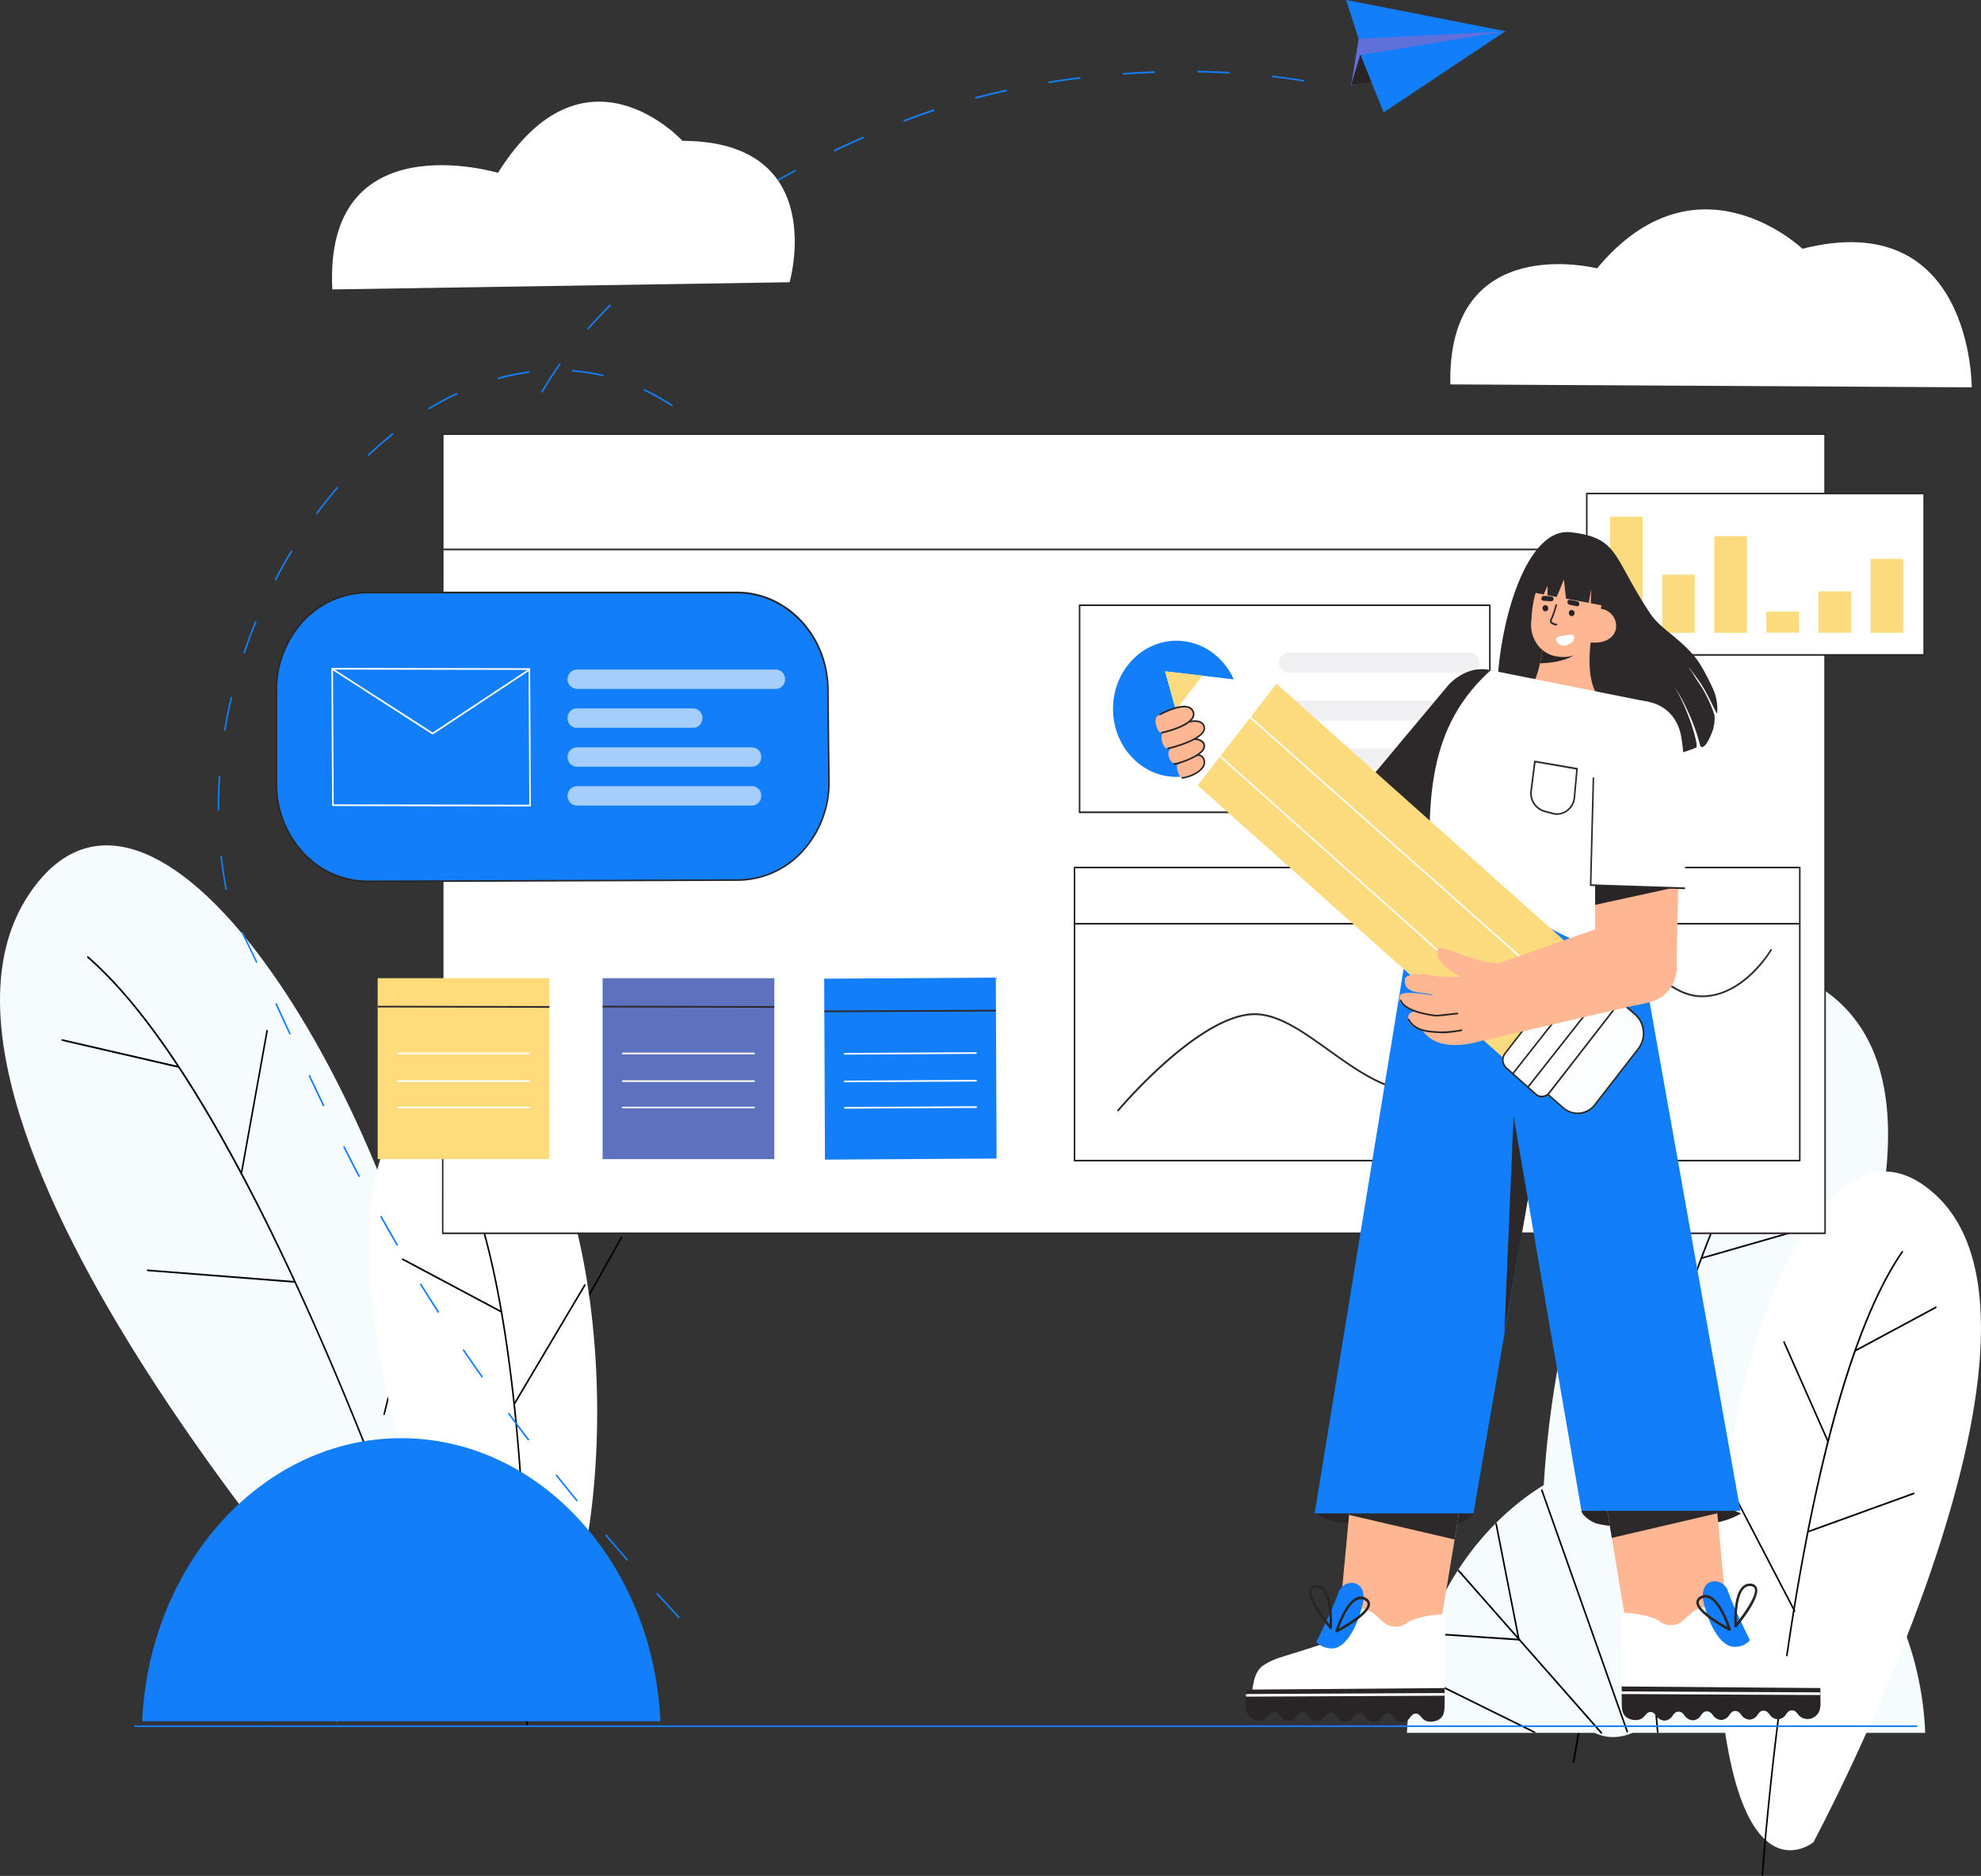 <svg xmlns="http://www.w3.org/2000/svg" xmlns:xlink="http://www.w3.org/1999/xlink" width="645.23" height="611.122" viewBox="0 0 645.23 611.122"><rect x="0" y="0" width="645.23" height="611.122" fill="#333333" stroke="none"/><defs><style>.a{fill:none;}.b{fill:#6070db;}.ad,.ag,.aj,.b,.c,.d,.e,.f,.u,.y{fill-rule:evenodd;}.c,.g{fill:#137ef9;}.d,.j{fill:#292526;}.e{fill:#f6fbfe;}.f,.h{fill:#fff;}.i,.y{fill:#2d292a;}.k{opacity:0.62;}.l{clip-path:url(#a);}.m{clip-path:url(#b);}.n{clip-path:url(#c);}.o{clip-path:url(#d);}.p{clip-path:url(#e);}.q{clip-path:url(#f);}.r{fill:#5d71be;}.s{clip-path:url(#g);}.t{fill:#ffdb7b;}.u{fill:#f0f0f2;}.ag,.v{fill:#fcda7e;}.ad,.w{fill:#ffb693;}.x{clip-path:url(#k);}.z{clip-path:url(#m);}.aa{clip-path:url(#o);}.ab{opacity:0;}.ac{clip-path:url(#q);}.ae{clip-path:url(#r);}.af{clip-path:url(#t);}.ah{clip-path:url(#v);}.ai{clip-path:url(#x);}.aj{fill:#fcfdff;}.ak{clip-path:url(#z);}.al{clip-path:url(#ab);}</style><clipPath id="a"><rect class="a" width="70.825" height="6.321"/></clipPath><clipPath id="b"><rect class="a" width="43.926" height="6.321"/></clipPath><clipPath id="c"><rect class="a" width="63.085" height="6.319"/></clipPath><clipPath id="d"><rect class="a" width="63.085" height="6.321"/></clipPath><clipPath id="e"><path class="a" d="M886.3,1170.754l.254,58.941,55.9-.354L942.2,1170.4Z" transform="translate(-886.3 -1170.4)"/></clipPath><clipPath id="f"><rect class="a" width="601.693" height="611.111"/></clipPath><clipPath id="g"><rect class="a" width="55.929" height="58.941"/></clipPath><clipPath id="k"><path class="a" d="M1554.716,1586.6l-9.516,101.963,31.8,6.123,17.89-108.085Z" transform="translate(-1545.2 -1586.6)"/></clipPath><clipPath id="m"><path class="a" d="M1851.7,1584.7l17.89,108.085,31.771-6.123-9.516-101.962Z" transform="translate(-1851.7 -1584.7)"/></clipPath><clipPath id="o"><path class="a" d="M1553.9,846.473l-30.426,36.056c-3.7,5.878-5.963,5.687-7,5.5s-.837-.3-.152,2.8c.2.925,6.319,10.939,7.714,12.273,3.857,3.674,11.242.435,13.855-2.34l32.278-35.647c4.872-5.333,3.6-14.994-2.588-19.7a10.818,10.818,0,0,0-6.522-2.313,9.262,9.262,0,0,0-7.156,3.374" transform="translate(-1515.749 -843.099)"/></clipPath><clipPath id="q"><rect class="a" width="17.154" height="50.053"/></clipPath><clipPath id="r"><path class="a" d="M1795.657,760.787s-1.4,12.817-4.492,15.647c-4.8,4.408,25.046,5.306,25.046,5.306s-8.2-1.823-5.05-22.64Z" transform="translate(-1790.644 -759.1)"/></clipPath><clipPath id="t"><path class="a" d="M1663.449,867l54.838,27.457,10.861-24.953a52.673,52.673,0,0,0,4.06-15.4l1.827-17.143c.3-16.381-1.015-24.327-1.015-24.327L1683.04,802.4c-16.8,15.293-21.189,34.205-19.616,64.6" transform="translate(-1663.126 -802.4)"/></clipPath><clipPath id="v"><path class="a" d="M1365.3,851.39l101.1,90.18,25.934-32.79L1390.955,818.3Z" transform="translate(-1365.3 -818.3)"/></clipPath><clipPath id="x"><path class="a" d="M1334.28,841.035l25.655-33.09L1323.8,803.7Z" transform="translate(-1323.8 -803.7)"/></clipPath><clipPath id="z"><path class="a" d="M1783.8,1145.027a3.088,3.088,0,0,0-2.132,1.2l-23.524,30.341a3.541,3.541,0,0,0-.719,2.471,3.455,3.455,0,0,0,1.125,2.291l9.541,8.517a3.006,3.006,0,0,0,2.3.771,3.087,3.087,0,0,0,2.136-1.207l23.549-30.341a3.574,3.574,0,0,0-.406-4.762l-9.542-8.517a3.022,3.022,0,0,0-2-.789h-.3" transform="translate(-1757.413 -1145)"/></clipPath><clipPath id="ab"><path class="a" d="M1875.236,904.956l.127,50.369c-.025,3.782-2.335,23.293,8.729,22.477,1.853-.136,15.378.925,17.712-11.238l1.472-66.614c.3-5.279-7.638-5.633-13.12-6.558a12.6,12.6,0,0,0-2.132-.191c-6.674,0-12.662,5.252-12.789,11.755" transform="translate(-1875.146 -893.2)"/></clipPath></defs><g transform="translate(344.384 285.5)"><g transform="translate(-344.384 -285.5)"><g transform="translate(0)"><path class="b" d="M1612.768,37.2,1562.6,54.915l2.538-15.62Z" transform="translate(-1122.536 -27.077)"/><path class="c" d="M1608.245,10.177,1556.3,0l4.06,12.653Z" transform="translate(-1117.835)"/><path class="d" d="M1565.644,65.727l-2.944,9.742,10-1.5-5.2-8.272Z" transform="translate(-1122.611 -47.822)"/><path class="c" d="M1622,37.3l-39.714,26.477L1574.8,45.055Z" transform="translate(-1131.641 -27.15)"/><path class="e" d="M1838.837,1414.816s122.364-179.162,67.577-235.491c-43.469-44.682-95.389,68.655-98.358,163s30.781,72.492,30.781,72.492" transform="translate(-1305.567 -851.097)"/><path d="M1906.567,1493.915a.254.254,0,0,1-.228-.163l-19.286-53.743a.281.281,0,0,1,.152-.354.252.252,0,0,1,.33.163l19.286,53.743a.291.291,0,0,1-.007.211.261.261,0,0,1-.146.142h-.1" transform="translate(-1364.644 -1047.887)"/><path d="M2012.133,1472.336a.26.26,0,0,1-.292-.231.273.273,0,0,1,.216-.313l43.419-12.463a.241.241,0,0,1,.278.042.285.285,0,0,1,.071.291.257.257,0,0,1-.222.183l-43.419,12.463h-.076" transform="translate(-1457.776 -1062.2)"/><path d="M2016.623,1303.993a.258.258,0,0,1-.228-.191l-12.942-38.995a.281.281,0,0,1,.152-.354.252.252,0,0,1,.33.163l12.942,38.995a.29.29,0,0,1-.007.211.261.261,0,0,1-.146.142h-.076" transform="translate(-1451.507 -920.362)"/><path d="M1847.436,1505.993h-.051a.253.253,0,0,1-.166-.117.289.289,0,0,1-.037-.21c.1-.653,10.734-66.124,29.512-128.113,14.185-46.777,29.208-79.567,44.687-97.391a.248.248,0,0,1,.368-.014.294.294,0,0,1,.013.395c-15.429,17.769-30.426,50.478-44.56,97.2-18.753,61.934-29.386,127.378-29.487,128.031a.259.259,0,0,1-.254.218" transform="translate(-1334.899 -931.743)"/><path class="e" d="M1803.1,1827.921a106.126,106.126,0,0,0-18.281-55.485c-15.3-22.266-39.259-36.735-66.12-36.735-45.144,0-82.092,40.872-84.4,92.221Z" transform="translate(-1176.042 -1263.386)"/><path d="M1746.286,1932.7a.245.245,0,0,1-.178-.082l-46.515-52.873a.294.294,0,0,1,.013-.395.248.248,0,0,1,.368.014l46.515,52.872a.287.287,0,0,1,.053.294.254.254,0,0,1-.231.168" transform="translate(-1224.715 -1367.891)"/><path d="M1690.082,1957.157h-.025l-29.766-2.014a.266.266,0,0,1-.241-.286.261.261,0,0,1,.266-.258l29.766,2.014a.266.266,0,0,1,.241.286.262.262,0,0,1-.266.259" transform="translate(-1195.256 -1422.718)"/><path d="M1755.449,1861.618a.258.258,0,0,1-.254-.218l-7.41-37.688a.277.277,0,0,1,.2-.327.26.26,0,0,1,.3.218l7.41,37.688a.289.289,0,0,1-.037.21.253.253,0,0,1-.166.117h-.051" transform="translate(-1260.725 -1327.206)"/><path d="M1932.142,1829.909a.261.261,0,0,1-.254-.245L1924,1738.7a.269.269,0,0,1,.228-.3.26.26,0,0,1,.279.245l7.892,90.942a.286.286,0,0,1-.056.2.248.248,0,0,1-.172.1h-.025" transform="translate(-1392.223 -1265.347)"/><path d="M1886.51,1771.2a.249.249,0,0,1-.2-.109l-15.479-20.518a.3.3,0,0,1,.038-.395.25.25,0,0,1,.368.041l15.479,20.49a.286.286,0,0,1-.025.381l-.152.054" transform="translate(-1352.505 -1273.881)"/><path d="M1933.329,1760.9h-.1a.282.282,0,0,1-.1-.354l11.343-24.354a.248.248,0,0,1,.343-.123.283.283,0,0,1,.114.367l-11.343,24.354a.254.254,0,0,1-.228.163" transform="translate(-1399.018 -1263.636)"/><path d="M1834.494,1862.286a.254.254,0,0,1-.228-.163l-27.812-78.615a.282.282,0,0,1,.152-.354.252.252,0,0,1,.33.163l27.812,78.615a.29.29,0,0,1-.006.211.262.262,0,0,1-.146.143h-.1" transform="translate(-1304.498 -1297.914)"/><path d="M1683.372,2022.225h-.1l-38.8-19.157a.284.284,0,0,1-.09-.336.249.249,0,0,1,.293-.153l38.8,19.157a.278.278,0,0,1,.138.3.259.259,0,0,1-.24.216" transform="translate(-1183.547 -1457.636)"/><path class="f" d="M2063.234,1621.019s89.451-166.59,39.333-211.326c-39.764-35.484-74.961,67.812-70.495,150.508s31.162,60.818,31.162,60.818" transform="translate(-1472.588 -1020.864)"/><path d="M2089.75,1701.271h-.025a.25.25,0,0,1-.172-.1.284.284,0,0,1-.056-.2c.025-.381,2.715-38.614,9.643-82.533,4.086-25.8,8.805-48.491,14.033-67.458,6.547-23.7,13.932-41.607,21.95-53.172a.243.243,0,0,1,.355-.055.286.286,0,0,1,.051.381c-18.068,26.123-29.487,79.894-35.882,120.385-6.928,43.892-9.618,82.1-9.643,82.479a.261.261,0,0,1-.254.245" transform="translate(-1515.726 -1090.149)"/><path d="M2073.742,1827.911a.251.251,0,0,1-.229-.136l-19.489-37.471a.288.288,0,0,1-.033-.3.252.252,0,0,1,.24-.151.257.257,0,0,1,.225.175l19.489,37.471a.287.287,0,0,1,.026.214.267.267,0,0,1-.127.167h-.127" transform="translate(-1489.213 -1302.805)"/><path d="M2148.744,1799.935a.263.263,0,0,1-.22-.228.277.277,0,0,1,.144-.289l34.359-12.436a.252.252,0,0,1,.3.184.279.279,0,0,1-.145.333l-34.359,12.436h-.076" transform="translate(-1559.773 -1300.708)"/><path d="M2131.709,1638.3a.254.254,0,0,1-.229-.163l-14.16-32a.283.283,0,0,1,.114-.367.247.247,0,0,1,.343.123l14.16,32.028a.28.28,0,0,1-.127.354h-.1" transform="translate(-1536.47 -1168.793)"/><path d="M2209.68,1578.753a.26.26,0,0,1-.24-.216.279.279,0,0,1,.138-.3l26.036-14.014a.247.247,0,0,1,.343.123.284.284,0,0,1-.114.367l-26.036,14.014h-.1" transform="translate(-1605.23 -1138.549)"/><g transform="translate(0 275.405)"><path class="e" d="M124.917,1424.4S-40.84,1242.949,9.507,1167.954c39.942-59.485,116.806,60.192,136.549,167.6s-21.138,88.874-21.138,88.874" transform="translate(0.013 -1152.123)"/><path d="M232.934,1529.121a.257.257,0,0,1-.228-.19c-.152-.49-15.353-48.41-37.76-102.126-20.656-49.553-51.843-114.317-83.031-141.338a.294.294,0,0,1-.038-.395.25.25,0,0,1,.368-.041c13.8,11.973,28.751,32.246,44.434,60.247,12.536,22.4,25.554,49.743,38.724,81.309,22.407,53.743,37.633,101.69,37.785,102.18a.291.291,0,0,1-.007.211.261.261,0,0,1-.146.142h-.076" transform="translate(-83.44 -1248.819)"/><path d="M236.6,1664.2h-.025l-47.783-3.755a.266.266,0,0,1-.241-.286.262.262,0,0,1,.266-.259l47.809,3.755a.266.266,0,0,1,.241.286.261.261,0,0,1-.266.258" transform="translate(-140.698 -1521.724)"/><path d="M309.436,1419.69h-.051a.254.254,0,0,1-.166-.117.288.288,0,0,1-.037-.21l8.273-45.961a.26.26,0,0,1,.3-.218.277.277,0,0,1,.2.327l-8.273,45.961a.258.258,0,0,1-.254.218" transform="translate(-230.716 -1313.026)"/><path d="M116.772,1393.438h-.051l-37.633-8.708a.277.277,0,0,1-.2-.327.26.26,0,0,1,.3-.218l37.633,8.681a.269.269,0,0,1,.228.3.26.26,0,0,1-.279.245" transform="translate(-58.859 -1321.033)"/></g><path d="M563.078,1509.213h-.127a.273.273,0,0,1-.113-.173.288.288,0,0,1,.037-.208l15.809-28.192a.242.242,0,0,1,.323-.06.282.282,0,0,1,.108.332L563.306,1509.1a.25.25,0,0,1-.228.136" transform="translate(-376.471 -1077.661)"/><g transform="translate(120.196 351.074)"><path d="M430.932,1643.471h-.076a.275.275,0,0,1-.178-.326l13.4-54.859a.249.249,0,0,1,.294-.146.271.271,0,0,1,.189.282l-13.4,54.859a.255.255,0,0,1-.254.19" transform="translate(-425.993 -1533.536)"/><path class="f" d="M449.048,1587.014s-69-160.141-18.068-194.755c40.4-27.457,64.2,69.553,52.655,143.515s-34.613,51.24-34.613,51.24" transform="translate(-412.237 -1387.497)"/><path d="M598.178,1674.085l-.127-.054a.273.273,0,0,1-.113-.173.288.288,0,0,1,.037-.208l22.889-38.586a.247.247,0,0,1,.355-.082.288.288,0,0,1,.076.381l-22.889,38.586a.252.252,0,0,1-.2.136" transform="translate(-550.81 -1567.605)"/><path d="M486.686,1621.447h-.127l-31.974-17.035a.283.283,0,0,1-.114-.367.248.248,0,0,1,.343-.122l31.974,17.034a.278.278,0,0,1,.138.3.259.259,0,0,1-.24.216" transform="translate(-443.734 -1545.009)"/><path d="M541.819,1659.727a.263.263,0,0,1-.254-.272c.025-.517,1.345-53.281-4.187-104.656-4.162-38.75-11.039-66.75-20.428-83.186a.282.282,0,0,1,.108-.332.242.242,0,0,1,.323.06c9.44,16.518,16.342,44.573,20.5,83.4,5.532,51.43,4.187,104.221,4.187,104.738a.263.263,0,0,1-.254.272" transform="translate(-490.365 -1448.454)"/></g><g transform="translate(43.714 23.075)"><path class="g" d="M258.027,588.925a.246.246,0,0,1-.178-.082c-2.411-2.612-4.771-5.2-7.055-7.728a.286.286,0,0,1,0-.381.242.242,0,0,1,.355,0l7.055,7.728a.282.282,0,0,1,.076.19.263.263,0,0,1-.254.272m-16.875-18.831a.246.246,0,0,1-.178-.082c-2.335-2.667-4.644-5.333-6.852-7.946a.286.286,0,0,1,.025-.381.242.242,0,0,1,.355.027c2.233,2.612,4.542,5.279,6.852,7.946a.276.276,0,0,1,0,.381l-.178.082M224.809,550.8a.245.245,0,0,1-.2-.082c-2.233-2.721-4.466-5.47-6.623-8.164a.286.286,0,0,1,.025-.381.242.242,0,0,1,.355.027c2.182,2.721,4.39,5.47,6.6,8.164a.31.31,0,0,1,.076.19.283.283,0,0,1-.076.218l-.178.082M209,530.991a.248.248,0,0,1-.2-.109h0c-2.132-2.776-4.263-5.606-6.344-8.408a.285.285,0,0,1,.051-.381.243.243,0,0,1,.355.054c2.081,2.8,4.212,5.606,6.344,8.409a.285.285,0,0,1,.051.163.279.279,0,0,1-.1.218l-.152.054M193.9,510.5a.248.248,0,0,1-.2-.109c-2.03-2.857-4.06-5.8-6.014-8.681a.286.286,0,0,1-.051-.19.274.274,0,0,1,.1-.163.243.243,0,0,1,.355.054c1.954,2.857,3.984,5.8,6.014,8.653a.257.257,0,0,1,.051.163.279.279,0,0,1-.1.218l-.152.054m-14.287-21.116a.248.248,0,0,1-.2-.109c-1.9-2.966-3.806-5.987-5.659-8.953a.288.288,0,0,1,.076-.381.247.247,0,0,1,.355.082c1.852,2.966,3.756,5.987,5.659,8.925a.285.285,0,0,1,.051.163.279.279,0,0,1-.1.218l-.152.054m-13.373-21.8a.253.253,0,0,1-.2-.136c-1.776-3.048-3.553-6.15-5.253-9.225a.289.289,0,0,1-.025-.19.274.274,0,0,1,.1-.163.24.24,0,0,1,.194-.039.255.255,0,0,1,.162.121c1.726,3.075,3.5,6.177,5.253,9.225a.284.284,0,0,1,.051.136.275.275,0,0,1-.127.218l-.127.054m-12.434-22.422a.251.251,0,0,1-.228-.136c-1.624-3.075-3.248-6.259-4.872-9.47a.289.289,0,0,1-.026-.214.269.269,0,0,1,.127-.167.245.245,0,0,1,.33.109c1.624,3.211,3.274,6.395,4.872,9.442a.289.289,0,0,1,.025.136.277.277,0,0,1-.127.245h-.127m-11.546-22.967a.25.25,0,0,1-.228-.136c-1.472-3.048-2.969-6.2-4.568-9.633a.283.283,0,0,1,.114-.367.248.248,0,0,1,.343.122c1.6,3.429,3.1,6.585,4.568,9.633a.289.289,0,0,1,.026.214.269.269,0,0,1-.127.167h-.127m-10.937-23.32a.254.254,0,0,1-.228-.163l-1.472-3.184-3.02-6.531a.32.32,0,0,1,0-.218.255.255,0,0,1,.22-.168.251.251,0,0,1,.236.14l3.045,6.612,1.4,3.075a.26.26,0,0,1,.025.136.277.277,0,0,1-.127.245h-.1m-10.861-23.348a.254.254,0,0,1-.228-.163c-1.624-3.429-3.147-6.585-4.644-9.579a.289.289,0,0,1-.025-.218.258.258,0,0,1,.212-.183.249.249,0,0,1,.245.129c1.472,2.993,2.994,6.15,4.644,9.606a.289.289,0,0,1,.025.136.273.273,0,0,1-.152.245h-.1m-9.871-23.674a.258.258,0,0,1-.254-.218c-.66-3.51-1.218-7.129-1.624-10.694a.286.286,0,0,1,.051-.19.251.251,0,0,1,.178-.109.242.242,0,0,1,.187.06.278.278,0,0,1,.092.185c.406,3.565.939,7.157,1.6,10.667v.054a.269.269,0,0,1-.2.272h-.051m-2.487-25.933a.263.263,0,0,1-.254-.272v-.789c0-3.32.127-6.694.33-10.041a.262.262,0,0,1,.266-.259.266.266,0,0,1,.241.286c-.228,3.32-.33,6.694-.33,9.987v.789a.263.263,0,0,1-.254.272M110.16,299.8h-.051a.269.269,0,0,1-.2-.272v-.054c.584-3.538,1.294-7.1,2.132-10.585a.253.253,0,0,1,.3-.19.275.275,0,0,1,.178.327c-.837,3.51-1.548,7.048-2.132,10.558a.258.258,0,0,1-.254.218m6.319-25.2h-.076a.27.27,0,0,1-.178-.245.317.317,0,0,1,.025-.109c1.142-3.374,2.411-6.776,3.756-10.068a.247.247,0,0,1,.33-.136.28.28,0,0,1,.127.354c-1.345,3.293-2.614,6.667-3.73,10.041a.258.258,0,0,1-.228.19M244.2,254.356a.26.26,0,0,1-.279-.245.269.269,0,0,1,.228-.3,27.47,27.47,0,0,0,9.288-3.837.24.24,0,0,1,.194-.039.255.255,0,0,1,.162.121.283.283,0,0,1,.051.136.275.275,0,0,1-.127.218,28.038,28.038,0,0,1-9.44,3.918h-.051m-14.058-.9h-.1a35.192,35.192,0,0,1-9.135-4.653.273.273,0,0,1-.113-.173.288.288,0,0,1,.037-.208.255.255,0,0,1,.162-.121.24.24,0,0,1,.194.039,34.753,34.753,0,0,0,9.008,4.6.272.272,0,0,1,.178.272v.082a.255.255,0,0,1-.254.19m-103.484-2.612h-.127a.277.277,0,0,1-.127-.245.289.289,0,0,1,.025-.136c1.624-3.157,3.4-6.259,5.2-9.279a.255.255,0,0,1,.162-.121.24.24,0,0,1,.194.039.273.273,0,0,1,.113.173.289.289,0,0,1-.037.208c-1.827,2.993-3.578,6.1-5.2,9.252a.251.251,0,0,1-.228.136m137.158-10.939-.127-.054a.247.247,0,0,1-.1-.163.29.29,0,0,1,.025-.19,36.235,36.235,0,0,0,4.162-9.715.26.26,0,0,1,.292-.231.273.273,0,0,1,.216.313.232.232,0,0,1,0,.082,36.738,36.738,0,0,1-4.238,9.878.248.248,0,0,1-.2.109m-53.163-1.442a.248.248,0,0,1-.2-.109,34.027,34.027,0,0,1-4.669-9.633.29.29,0,0,1,.016-.219.257.257,0,0,1,.162-.135.238.238,0,0,1,.2.007.266.266,0,0,1,.133.156,33.394,33.394,0,0,0,4.568,9.47.285.285,0,0,1,.051.163.279.279,0,0,1-.1.218l-.152.054m-70.469-9.334-.152-.054a.279.279,0,0,1-.1-.218.285.285,0,0,1,.051-.163c2.106-2.83,4.314-5.606,6.572-8.245a.242.242,0,0,1,.355-.027.282.282,0,0,1,.076.191.254.254,0,0,1-.076.19c-2.233,2.612-4.441,5.388-6.547,8.191a.248.248,0,0,1-.2.109m128.581-14.2a.258.258,0,0,1-.254-.218,36.977,36.977,0,0,0-3.2-10.123.289.289,0,0,1-.025-.136.277.277,0,0,1,.127-.245.245.245,0,0,1,.33.109,37.45,37.45,0,0,1,3.3,10.34.257.257,0,0,1-.051.19.254.254,0,0,1-.152.109h-.051m-63.9-1.143h-.025a.266.266,0,0,1-.228-.272h0a53.164,53.164,0,0,1,2.411-10.531.266.266,0,0,1,.133-.156.238.238,0,0,1,.2-.007.259.259,0,0,1,.152.136.29.29,0,0,1,0,.218,52.442,52.442,0,0,0-2.385,10.422.261.261,0,0,1-.254.245m-47.935-3.619a.263.263,0,0,1-.254-.272.283.283,0,0,1,.076-.218c2.538-2.395,5.2-4.708,7.841-6.83a.243.243,0,0,1,.355.054.285.285,0,0,1-.051.381c-2.639,2.122-5.278,4.408-7.816,6.8l-.178.082M176.7,195.089a.251.251,0,0,1-.228-.136.289.289,0,0,1-.025-.136.277.277,0,0,1,.127-.245,97.415,97.415,0,0,1,9.034-4.844.247.247,0,0,1,.33.136.28.28,0,0,1-.127.354,96.333,96.333,0,0,0-8.983,4.816H176.7m79.021-1.007h-.127a74.136,74.136,0,0,0-8.882-5.007.273.273,0,0,1-.152-.245.288.288,0,0,1,.025-.109.247.247,0,0,1,.33-.136,74.741,74.741,0,0,1,8.958,5.034.283.283,0,0,1,.094.292.259.259,0,0,1-.221.2m-42.251-4.436h-.127a.277.277,0,0,1-.127-.245.318.318,0,0,1,.025-.136q2.655-4.642,5.735-8.98a.243.243,0,0,1,.355-.054.285.285,0,0,1,.051.381q-3.05,4.292-5.684,8.9a.251.251,0,0,1-.228.136M199.2,185.266a.255.255,0,0,1-.254-.19v-.082a.269.269,0,0,1,.2-.272,75.344,75.344,0,0,1,9.922-2.041.26.26,0,0,1,.292.231.273.273,0,0,1-.216.313,74.3,74.3,0,0,0-9.871,2.041H199.2m34.105-.952h-.051a65,65,0,0,0-9.947-1.524.266.266,0,0,1-.228-.272h0a.278.278,0,0,1,.092-.185.242.242,0,0,1,.187-.06h0a65.366,65.366,0,0,1,10,1.551.269.269,0,0,1,.228.3.26.26,0,0,1-.279.245m-4.847-15.239a.246.246,0,0,1-.178-.082.276.276,0,0,1,0-.381c2.233-2.531,4.644-5.116,7.156-7.646a.242.242,0,0,1,.355,0,.286.286,0,0,1,0,.381c-2.512,2.531-4.923,5.089-7.156,7.619a.246.246,0,0,1-.178.082m17.916-17.66a.248.248,0,0,1-.2-.109.285.285,0,0,1-.051-.163.279.279,0,0,1,.1-.218c2.563-2.231,5.253-4.463,7.993-6.64a.243.243,0,0,1,.355.054.285.285,0,0,1-.051.381c-2.715,2.177-5.405,4.408-7.968,6.612l-.152.054m19.666-15.4a.248.248,0,0,1-.2-.109.312.312,0,0,1-.051-.136.279.279,0,0,1,.1-.218c2.766-1.959,5.659-3.891,8.552-5.8a.24.24,0,0,1,.276-.035.276.276,0,0,1,.141.257.271.271,0,0,1-.163.241c-2.893,1.878-5.735,3.81-8.526,5.769l-.152.054m20.91-13.388a.263.263,0,0,1-.254-.272.277.277,0,0,1,.127-.245c2.944-1.714,5.963-3.4,8.958-5.007a.245.245,0,0,1,.33.109.28.28,0,0,1-.127.354c-2.994,1.605-6.014,3.293-8.932,5.007h-.127m21.849-11.565a.254.254,0,0,1-.228-.163.288.288,0,0,1-.025-.109.273.273,0,0,1,.152-.245c3.07-1.469,6.192-2.912,9.288-4.245a.238.238,0,0,1,.2.007.266.266,0,0,1,.133.156.29.29,0,0,1-.007.211.261.261,0,0,1-.146.142c-3.1,1.361-6.217,2.776-9.262,4.245h-.1m22.635-9.715a.258.258,0,0,1-.228-.19.315.315,0,0,1-.025-.082.27.27,0,0,1,.178-.245l.964-.354c2.791-1.061,5.684-2.1,8.628-3.048a.239.239,0,0,1,.2.017.27.27,0,0,1,.126.173.29.29,0,0,1-.016.219.257.257,0,0,1-.162.135c-2.918.98-5.811,1.986-8.6,3.048l-.939.354h-.127m23.321-7.483a.258.258,0,0,1-.254-.218v-.054a.269.269,0,0,1,.2-.272c3.223-.844,6.547-1.633,9.846-2.367a.24.24,0,0,1,.2.039.274.274,0,0,1,.109.178.26.26,0,0,1-.025.218.254.254,0,0,1-.152.109c-3.324.735-6.623,1.524-9.821,2.367h-.051m23.828-5.034a.258.258,0,0,1-.254-.218.234.234,0,0,1,0-.054.266.266,0,0,1,.228-.272c3.3-.544,6.674-1.007,10-1.442a.26.26,0,0,1,.279.245.269.269,0,0,1-.228.3c-3.35.408-6.7.9-10,1.415h-.051m82.878-.517h-.051c-3.248-.544-6.623-1.007-10-1.388a.266.266,0,0,1-.228-.272h0a.279.279,0,0,1,.092-.185.242.242,0,0,1,.187-.06h.025c3.375.381,6.75.871,10,1.415a.266.266,0,0,1,.241.286.262.262,0,0,1-.266.259M402.8,86.025a.261.261,0,0,1-.254-.245h0a.266.266,0,0,1,.228-.272c3.35-.245,6.75-.435,10.1-.544a.273.273,0,0,1,0,.544c-3.35.109-6.725.3-10.074.544Zm34.435-.327h-.025c-3.324-.19-6.7-.3-10.074-.354a.273.273,0,0,1,0-.544c3.375.054,6.775.19,10.1.354a.273.273,0,0,1,0,.544" transform="translate(-80.622 -84.8)"/><path class="c" d="M179.7,1814.021c-2.309-51.349-39.257-92.221-84.4-92.221s-82.117,40.872-84.4,92.221Z" transform="translate(-8.311 -1276.343)"/><path class="g" d="M122.886,1918.8a.246.246,0,0,1-.178-.082l-46.514-52.873a.294.294,0,0,1,.013-.395.248.248,0,0,1,.368.014l46.514,52.872a.287.287,0,0,1,.053.294.254.254,0,0,1-.231.169" transform="translate(-56.984 -1380.848)"/><path class="g" d="M66.682,1943.257h-.025l-29.766-2.013a.266.266,0,0,1-.241-.286.261.261,0,0,1,.266-.259l29.766,2.014a.266.266,0,0,1,.241.286.261.261,0,0,1-.266.259" transform="translate(-27.526 -1435.676)"/><path class="g" d="M132.049,1847.818a.258.258,0,0,1-.254-.218l-7.41-37.688a.277.277,0,0,1,.2-.326.26.26,0,0,1,.3.218l7.41,37.688a.289.289,0,0,1-.037.21.253.253,0,0,1-.166.117h-.051" transform="translate(-92.995 -1340.236)"/><path class="g" d="M308.742,1816.083a.261.261,0,0,1-.254-.245L300.6,1724.9a.269.269,0,0,1,.228-.3.26.26,0,0,1,.279.245L309,1815.783a.286.286,0,0,1-.056.2.249.249,0,0,1-.172.1h-.025" transform="translate(-224.493 -1278.378)"/><path class="g" d="M263.11,1757.3a.249.249,0,0,1-.2-.109l-15.479-20.518a.294.294,0,0,1,.038-.395.25.25,0,0,1,.368.041l15.479,20.491a.286.286,0,0,1-.025.381l-.152.054" transform="translate(-184.774 -1286.839)"/><path class="g" d="M309.929,1747.1h-.1a.282.282,0,0,1-.1-.354l11.343-24.354a.248.248,0,0,1,.343-.123.283.283,0,0,1,.114.367l-11.368,24.3a.254.254,0,0,1-.228.163" transform="translate(-231.288 -1276.667)"/><path class="g" d="M211.094,1848.386a.254.254,0,0,1-.228-.163l-27.812-78.615a.282.282,0,0,1,.152-.354.253.253,0,0,1,.33.163l27.812,78.615a.291.291,0,0,1-.007.211.261.261,0,0,1-.146.142h-.1" transform="translate(-136.767 -1310.872)"/><path class="g" d="M59.736,2008.15h-.1l-38.8-19.184a.266.266,0,0,1-.189-.22.281.281,0,0,1,.113-.273.24.24,0,0,1,.279,0l38.825,19.157a.278.278,0,0,1,.138.3.26.26,0,0,1-.239.216" transform="translate(-15.582 -1470.418)"/><path class="g" d="M581.254,2066.144H.954a.273.273,0,0,1,0-.544h580.3a.273.273,0,0,1,0,.544" transform="translate(-0.7 -1526.589)"/></g><rect class="h" width="450.273" height="260.365" transform="translate(144.204 141.42)"/><path class="i" d="M846.2,779.606H395.954a.263.263,0,0,1-.254-.272V518.972a.263.263,0,0,1,.254-.272H846.2a.263.263,0,0,1,.254.272V779.334a.263.263,0,0,1-.254.272m-450.02-.544H845.948V519.244H396.208Z" transform="translate(-251.75 -377.553)"/><path class="i" d="M846.727,657.344H396.454a.273.273,0,0,1,0-.544H846.727a.273.273,0,0,1,0,.544" transform="translate(-252.123 -478.073)"/><path class="c" d="M362.837,740.73c-.208-17.424-13.44-31.431-29.69-31.43H212.89a28.685,28.685,0,0,0-21,9.317,33.017,33.017,0,0,0-8.689,22.521v30.45a33.013,33.013,0,0,0,8.724,22.559,28.675,28.675,0,0,0,21.067,9.279l120.562-.408a28.733,28.733,0,0,0,21.071-9.488,33.085,33.085,0,0,0,8.543-22.73c-.1-9.715-.228-20.354-.33-30.042" transform="translate(-93.174 -516.287)"/><path class="j" d="M212.244,802.942a28.93,28.93,0,0,1-21.181-9.4,33.3,33.3,0,0,1-8.763-22.713V740.41a33.3,33.3,0,0,1,8.763-22.713,28.931,28.931,0,0,1,21.181-9.4H332.476c16.392,0,29.737,14.13,29.944,31.7.051,4.787.1,9.794.152,14.8s.127,10.313.178,15.239a33.368,33.368,0,0,1-8.608,22.913,28.981,28.981,0,0,1-21.234,9.578l-61.258.218-59.329.218h-.076m-.025-94.1a28.439,28.439,0,0,0-20.822,9.237,32.735,32.735,0,0,0-8.614,22.328V770.86a32.735,32.735,0,0,0,8.614,22.328,28.44,28.44,0,0,0,20.822,9.237h.076l59.329-.19,61.258-.218a28.487,28.487,0,0,0,20.892-9.409,32.8,32.8,0,0,0,8.468-22.538c-.051-4.925-.1-10.1-.178-15.239s-.1-10.041-.152-14.8c-.2-17.2-13.4-31.157-29.436-31.157Z" transform="translate(-92.503 -515.559)"/><path class="h" d="M318.509,844.744l-64.227-.136a.263.263,0,0,1-.254-.272l-.228-44.464a.263.263,0,0,1,.254-.272l64.227.109a.263.263,0,0,1,.254.272l.228,44.464a.263.263,0,0,1-.254.272m-63.973-.653,63.719.109-.228-43.92-63.719-.109Z" transform="translate(-145.859 -582.015)"/><path class="h" d="M287.791,822.013h-.127l-32.431-20.9a.286.286,0,0,1-.056-.346.246.246,0,0,1,.309-.116l32.3,20.763L318.826,800.9a.246.246,0,0,1,.309.116.286.286,0,0,1-.056.346l-31.162,20.626h-.127" transform="translate(-146.861 -582.767)"/><g class="k" transform="translate(184.856 218.129)"><g class="l"><path class="f" d="M627.725,804.757a3.056,3.056,0,0,0-2.944-3.156H559.844a3.164,3.164,0,0,0,0,6.313h64.937a3.056,3.056,0,0,0,2.944-3.157" transform="translate(-556.9 -801.6)"/></g></g><g class="k" transform="translate(184.856 230.783)"><g class="m"><path class="f" d="M600.826,851.257a3.082,3.082,0,0,0-2.944-3.157H559.843a3.056,3.056,0,0,0-2.944,3.157,3.25,3.25,0,0,0,.855,2.24,2.82,2.82,0,0,0,2.089.916h38.039a2.847,2.847,0,0,0,2.081-.925,3.3,3.3,0,0,0,.863-2.231" transform="translate(-556.9 -848.1)"/></g></g><g class="k" transform="translate(184.856 243.464)"><g class="n"><path class="f" d="M619.985,897.857a3.056,3.056,0,0,0-2.944-3.157h-57.2a3.164,3.164,0,0,0,0,6.313h57.2a3.056,3.056,0,0,0,2.944-3.157" transform="translate(-556.9 -894.7)"/></g></g><g class="k" transform="translate(184.856 256.117)"><g class="o"><path class="f" d="M619.985,944.357a3.056,3.056,0,0,0-2.944-3.157h-57.2a3.164,3.164,0,0,0,0,6.313h57.2a3.056,3.056,0,0,0,2.944-3.157" transform="translate(-556.9 -941.2)"/></g></g><path class="c" d="M886.3,1170.754l55.9-.354.254,58.941-55.9.354Z" transform="translate(-617.855 -851.914)"/></g><g class="p" transform="translate(268.445 318.486)"><path class="i" d="M885.654,1209.689a.273.273,0,0,1,0-.544l55.929-.245a.273.273,0,0,1,0,.544Z" transform="translate(-885.628 -1198.424)"/><path class="h" d="M911.754,1260.489a.273.273,0,0,1,0-.544l42.809-.245a.273.273,0,0,1,0,.544l-42.809.245Z" transform="translate(-905.105 -1235.4)"/><path class="h" d="M911.854,1293.589a.273.273,0,0,1,0-.544l42.809-.245a.273.273,0,0,1,0,.544Z" transform="translate(-905.18 -1259.493)"/><path class="h" d="M912.054,1325.189a.273.273,0,0,1,0-.544l42.809-.245a.273.273,0,0,1,0,.544Z" transform="translate(-905.329 -1282.494)"/></g><g class="q" transform="translate(43.537)"><rect class="r" width="55.929" height="58.941" transform="translate(152.739 318.677)"/></g><g class="s" transform="translate(196.275 318.677)"><path class="i" d="M656.983,1204.753l-55.929-.109a.273.273,0,0,1,0-.544l55.929.109a.273.273,0,0,1,0,.544" transform="translate(-601.079 -1195.12)"/><path class="h" d="M669.763,1260.744h-42.81a.273.273,0,0,1,0-.544h42.81a.273.273,0,0,1,0,.544" transform="translate(-620.407 -1235.954)"/><path class="h" d="M669.763,1293.844h-42.81a.273.273,0,0,1,0-.544h42.81a.273.273,0,0,1,0,.544" transform="translate(-620.407 -1260.047)"/><path class="h" d="M669.763,1325.444h-42.81a.273.273,0,0,1,0-.544h42.81a.273.273,0,0,1,0,.544" transform="translate(-620.407 -1283.048)"/></g><g class="q" transform="translate(43.537)"><rect class="t" width="55.929" height="58.941" transform="translate(79.478 318.677)"/></g><g class="s" transform="translate(123.014 318.677)"><path class="i" d="M368.283,1204.753l-55.929-.109a.273.273,0,0,1,0-.544l55.929.109a.273.273,0,0,1,0,.544" transform="translate(-312.379 -1195.12)"/><path class="h" d="M381.063,1260.744H338.254a.273.273,0,0,1,0-.544h42.809a.273.273,0,0,1,0,.544" transform="translate(-331.707 -1235.954)"/><path class="h" d="M381.063,1293.844H338.254a.273.273,0,0,1,0-.544h42.809a.273.273,0,0,1,0,.544" transform="translate(-331.707 -1260.047)"/><path class="h" d="M381.063,1325.444H338.254a.273.273,0,0,1,0-.544h42.809a.273.273,0,0,1,0,.544" transform="translate(-331.707 -1283.048)"/></g><g class="q" transform="translate(43.537)"><rect class="h" width="236.226" height="95.494" transform="translate(306.442 282.621)"/><path class="j" d="M1443.08,1133.63H1206.854a.264.264,0,0,1-.254-.272v-95.486a.264.264,0,0,1,.254-.272H1443.08a.263.263,0,0,1,.254.272v95.486a.263.263,0,0,1-.254.272m-235.972-.544h235.719v-94.942H1207.107Z" transform="translate(-900.412 -755.251)"/><path class="i" d="M1262.724,1187.617l-.178-.082a.286.286,0,0,1-.025-.381,168.875,168.875,0,0,1,15.378-15.647c8.07-7.157,19.667-15.728,29.132-15.81,7.943-.082,15.961,5.687,24.463,11.783,11.115,7.973,22.635,16.218,35.07,12.272,11.825-3.755,18.271-14.449,24.513-24.763,5.2-8.6,10.1-16.735,17.636-19.157,14.211-4.544,22.077,1.524,29.03,6.912,4.618,3.565,9.008,6.939,14.769,7.129,13.551.381,22.585-14.8,22.686-14.966a.247.247,0,0,1,.355-.082.288.288,0,0,1,.076.381,40.236,40.236,0,0,1-6.293,7.755c-3.578,3.429-9.313,7.456-16.292,7.483h-.533c-5.913-.163-10.354-3.592-15.048-7.211-7.207-5.551-14.642-11.32-28.6-6.83-7.334,2.34-12.206,10.395-17.357,18.939-5.989,9.932-12.79,21.2-24.792,25.008a22.052,22.052,0,0,1-6.7,1.034c-10.1,0-19.565-6.8-28.777-13.388-8.425-6.041-16.418-11.783-24.183-11.7-17.839.19-43.875,30.967-44.129,31.294a.246.246,0,0,1-.178.082" transform="translate(-942.097 -825.592)"/><path class="j" d="M1443.005,1105.444H1206.754a.273.273,0,0,1,0-.544H1442.98a.273.273,0,0,1,0,.544" transform="translate(-900.337 -804.237)"/><rect class="h" width="133.631" height="67.453" transform="translate(308.091 197.176)"/><path class="j" d="M1346.984,791.6h-133.63a.263.263,0,0,1-.254-.272V723.872a.263.263,0,0,1,.254-.272h133.63a.263.263,0,0,1,.254.272V791.33a.263.263,0,0,1-.254.272m-133.377-.544H1346.73V724.144H1213.608Z" transform="translate(-905.263 -526.696)"/><path class="c" d="M1277.682,767.1c11.422,0,20.682,9.929,20.682,22.178s-9.259,22.178-20.682,22.178S1257,801.526,1257,789.278s9.26-22.178,20.682-22.178" transform="translate(-938.022 -558.359)"/><path class="u" d="M1535.088,784.765a3.161,3.161,0,0,0-3.045-3.265h-59.482a3.294,3.294,0,0,0,0,6.5h59.507a3.161,3.161,0,0,0,3.045-3.265" transform="translate(-1096.818 -568.84)"/><path class="u" d="M1535.088,842.165a3.161,3.161,0,0,0-3.045-3.265h-59.482a3.294,3.294,0,0,0,0,6.5h59.507a3.161,3.161,0,0,0,3.045-3.266" transform="translate(-1096.818 -610.621)"/><path class="u" d="M1535.088,899.665a3.161,3.161,0,0,0-3.045-3.265h-59.482a3.294,3.294,0,0,0,0,6.5h59.507a3.161,3.161,0,0,0,3.045-3.266" transform="translate(-1096.818 -652.474)"/><rect class="h" width="109.904" height="52.576" transform="translate(473.29 160.794)"/><path class="j" d="M1974.258,643.017h-109.9a.264.264,0,0,1-.254-.272V590.172a.263.263,0,0,1,.254-.272h109.9a.263.263,0,0,1,.254.272v52.573a.264.264,0,0,1-.254.272m-109.65-.544H1974V590.417h-109.4Z" transform="translate(-1391.064 -429.378)"/><rect class="v" width="10.607" height="37.83" transform="translate(480.877 168.332)"/><rect class="v" width="10.607" height="18.915" transform="translate(497.854 187.244)"/><rect class="v" width="10.607" height="31.487" transform="translate(514.83 174.672)"/><rect class="v" width="10.607" height="6.898" transform="translate(531.782 199.245)"/><rect class="v" width="10.607" height="13.519" transform="translate(548.758 192.632)"/><rect class="v" width="10.607" height="24.082" transform="translate(565.709 182.074)"/><path class="d" d="M1515.7,1778.727a25.148,25.148,0,0,0,7.258,2.8,20.541,20.541,0,0,0,5.126.49c9.161-.327,25.452,2.449,34.613,0,2.284-.626,5-2.993,4.974-4.136l-23.5-11.483Z" transform="translate(-1131.074 -1285.732)"/><path class="w" d="M1545.2,1688.563l31.8,6.123,17.89-108.085h-40.17Z" transform="translate(-1153.089 -1154.858)"/></g><g class="x" transform="translate(435.648 431.742)"><path class="y" d="M1585.93,1805.1l-40.83,1.442,38.749,9.034Z" transform="translate(-1545.125 -1745.642)"/></g><g class="q" transform="translate(43.537)"><path class="h" d="M1438.378,1944.53a21.919,21.919,0,0,1,5.887-2.885c4.542-1.442,11.419-3.51,13.932-4.436,1.675-.6,3.1-3.7,3.984-5.116l2.411-4.844h.025a8.921,8.921,0,0,1,10.2.027l3.172,2.885a6.019,6.019,0,0,0,7.588.218c2.157-1.742,9.212-2.939,12.561-2.776v.218l-.228,27.947s-61.461,2.34-62.451.3c-.685-1.388-.3-3.4-.051-4.871.406-2.313.964-4.952,2.994-6.667" transform="translate(-1070.907 -1401.656)"/><path class="j" d="M1427.6,2027.585v-.844q.025-2.64.051-5.252h.711l62.7-.49h1.294a28.456,28.456,0,0,0-.025,2.966q0,1.17-.025,2.367c-.025,2.068-.1,4-2.055,5.007-1.523.789-3.781.952-5.075-.408-.609-.626-1.218-1.606-2.132-1.633s-1.37.517-1.929,1.2a3.445,3.445,0,0,1-2.715,1.605,3.264,3.264,0,0,1-2.69-1.66c-.609-.789-.99-1.252-1.9-1.252s-1.37.517-1.929,1.2a3.445,3.445,0,0,1-2.715,1.605,3.263,3.263,0,0,1-2.69-1.66c-.609-.789-.99-1.252-1.9-1.252s-1.37.517-1.928,1.2a3.444,3.444,0,0,1-2.715,1.605,3.264,3.264,0,0,1-2.69-1.66c-.609-.789-.99-1.252-1.9-1.252s-1.37.517-1.929,1.2a3.445,3.445,0,0,1-2.715,1.605,3.264,3.264,0,0,1-2.69-1.66c-.609-.789-.99-1.252-1.9-1.252s-1.37.517-1.929,1.2a3.445,3.445,0,0,1-2.715,1.605,3.264,3.264,0,0,1-2.69-1.66c-.609-.789-.99-1.252-1.9-1.252s-1.37.517-1.928,1.2a3.835,3.835,0,0,1-3.5,1.578,4.153,4.153,0,0,1-3.781-4.027" transform="translate(-1065.331 -1471.05)"/><path class="g" d="M1518.1,1914.192s5.507-11.021,7.156-15.973,9.973-4.572,7.867,3.973-6.065,14.123-9.8,14.177-5.227-2.177-5.227-2.177" transform="translate(-1132.866 -1379.345)"/><path class="h" d="M1427.8,2028.068l64.709-.3a.457.457,0,0,0,.3-.752.366.366,0,0,0-.3-.119l-64.709.326a.444.444,0,0,0,0,.844" transform="translate(-1065.254 -1475.342)"/><path class="j" d="M1511.12,1898.618a2.552,2.552,0,0,1,1.9.844c2.233,2.313,2.36,8.572,2.309,11.075-2.36-2.966-6.623-8.953-5.837-11.13.152-.463.584-.708,1.269-.789h.355m4.568,13.47h.127a.431.431,0,0,0,.279-.381c.025-.381.558-9.633-2.512-12.817a3.338,3.338,0,0,0-2.868-1.061,2.049,2.049,0,0,0-1.929,1.333c-1.218,3.347,5.837,11.864,6.623,12.817a.393.393,0,0,0,.3.136" transform="translate(-1125.809 -1381.377)"/><path class="j" d="M1550.787,1912.2a2.651,2.651,0,0,1,1.294.381c.609.354.914.762.888,1.252-.051,2.34-6.09,6.15-9.339,7.918.837-2.34,3.172-8.082,6.065-9.306a2.672,2.672,0,0,1,1.091-.218m-7.867,10.83.178-.054c1.091-.572,10.607-5.578,10.683-9.17a2.217,2.217,0,0,0-1.32-2.014,3.269,3.269,0,0,0-3.045-.19c-3.959,1.714-6.75,10.449-6.877,10.83a.462.462,0,0,0,.055.389.4.4,0,0,0,.325.182" transform="translate(-1151.088 -1391.231)"/><path class="c" d="M1549.753,1048.2,1515.8,1255.989h51.742l23.016-133.691,6.065-65.8Z" transform="translate(-1131.149 -762.966)"/><path class="y" d="M1759.3,1394.277l3.2-75.077,6.649,19.592Z" transform="translate(-1312.858 -960.222)"/><path class="d" d="M1910.37,1778.927a25.144,25.144,0,0,1-7.258,2.8,20.54,20.54,0,0,1-5.126.49c-9.161-.327-25.452,2.449-34.613,0-2.284-.626-5-2.993-4.974-4.136l23.5-11.483Z" transform="translate(-1386.81 -1285.877)"/><path class="w" d="M1901.361,1686.662l-31.771,6.123L1851.7,1584.7h40.145Z" transform="translate(-1381.811 -1153.475)"/></g><g class="z" transform="translate(513.426 431.225)"><path class="y" d="M1886.7,1803.1l40.8,1.469-38.724,9.034Z" transform="translate(-1877.818 -1743.67)"/></g><g class="q" transform="translate(43.537)"><path class="h" d="M1968.861,1942.63a21.912,21.912,0,0,0-5.887-2.884c-4.542-1.442-11.419-3.51-13.931-4.436-1.675-.6-3.1-3.7-3.984-5.116l-2.411-4.844h-.025a8.92,8.92,0,0,0-10.2.027l-3.172,2.884a6.018,6.018,0,0,1-7.587.218c-2.157-1.741-9.212-2.939-12.561-2.776v.218l.229,27.947s61.461,2.34,62.451.3c.685-1.388.3-3.4.051-4.871-.406-2.313-.964-4.953-2.994-6.667" transform="translate(-1424.645 -1400.272)"/><path class="j" d="M1974.585,2025.685v-.844q-.025-2.64-.051-5.252h-.736l-62.7-.49H1909.8a28.456,28.456,0,0,1,.025,2.966q0,1.17.025,2.367c.025,2.068.1,4,2.055,5.007,1.523.789,3.781.952,5.075-.408.609-.626,1.218-1.605,2.132-1.633s1.37.517,1.929,1.2a3.444,3.444,0,0,0,2.715,1.605,3.264,3.264,0,0,0,2.69-1.66c.609-.789.99-1.252,1.9-1.252s1.37.517,1.929,1.2a3.445,3.445,0,0,0,2.715,1.605,3.264,3.264,0,0,0,2.69-1.66c.609-.789.99-1.252,1.9-1.252s1.37.517,1.928,1.2a3.445,3.445,0,0,0,2.715,1.605,3.264,3.264,0,0,0,2.69-1.66c.609-.789.99-1.252,1.9-1.252s1.37.517,1.929,1.2a3.444,3.444,0,0,0,2.715,1.606,3.264,3.264,0,0,0,2.69-1.66c.609-.789.99-1.252,1.9-1.252s1.37.517,1.928,1.2a3.445,3.445,0,0,0,2.715,1.605,3.264,3.264,0,0,0,2.69-1.66c.609-.789.99-1.252,1.9-1.252s1.37.517,1.929,1.225a3.835,3.835,0,0,0,3.5,1.578,4.153,4.153,0,0,0,3.781-4.027" transform="translate(-1425.167 -1469.667)"/><path class="g" d="M2029.325,1912.292s-5.507-11.021-7.156-15.973-9.973-4.572-7.866,3.973,6.065,14.1,9.8,14.177,5.227-2.177,5.227-2.177" transform="translate(-1502.898 -1377.962)"/><path class="h" d="M1972.415,2026.1l-64.709-.326a.436.436,0,0,1,0-.871l64.709.326a.444.444,0,0,1,0,.844" transform="translate(-1423.302 -1473.889)"/><path class="j" d="M2059.425,1896.718a2.553,2.553,0,0,0-1.9.843c-2.233,2.313-2.36,8.572-2.309,11.075,2.36-2.966,6.623-8.953,5.836-11.13-.152-.463-.584-.708-1.269-.789h-.355m-4.568,13.47h-.127a.43.43,0,0,1-.279-.381c-.025-.381-.558-9.633,2.512-12.817a3.338,3.338,0,0,1,2.867-1.061,2.049,2.049,0,0,1,1.928,1.333c1.218,3.347-5.836,11.864-6.623,12.817a.393.393,0,0,1-.3.136" transform="translate(-1533.074 -1379.994)"/><path class="j" d="M2008.692,1910.3a2.649,2.649,0,0,0-1.294.381c-.609.354-.914.762-.888,1.252.051,2.34,6.09,6.15,9.338,7.919-.837-2.34-3.172-8.082-6.065-9.306a2.675,2.675,0,0,0-1.091-.218m7.866,10.83-.177-.054c-1.091-.572-10.607-5.578-10.683-9.17a2.217,2.217,0,0,1,1.32-2.014,3.269,3.269,0,0,1,3.045-.19c3.958,1.714,6.75,10.449,6.877,10.83a.461.461,0,0,1-.055.389.4.4,0,0,1-.325.182" transform="translate(-1496.729 -1389.848)"/><path class="c" d="M1774.834,1094l34.715,194.51h-51.767l-22.991-133.691L1723.6,1094.49Z" transform="translate(-1286.218 -796.303)"/><path class="i" d="M1852.925,1187.749h-.025a20.051,20.051,0,0,1-9.948-4.381c-4.72-3.7-10.734-11.293-12.561-26.613a.273.273,0,0,1,.216-.313.26.26,0,0,1,.292.231c1.8,15.1,7.689,22.586,12.307,26.232a19.9,19.9,0,0,0,9.719,4.3.266.266,0,0,1,.241.286.261.261,0,0,1-.266.259" transform="translate(-1365.907 -841.752)"/><path class="y" d="M1756.8,712.848c2.233.735,40.855,1.687,57.984-5.687.584-.245-.812-5.9-2.893-11.1-2.512-6.313-4.238-8.572-4.238-8.572s1.776,2.122,4.466,8.055a63.7,63.7,0,0,1,3.857,10.721c.381,1.66,2.233.762,4.187-4.762a13.283,13.283,0,0,0,.558-4.789,40.834,40.834,0,0,0-4.745-10.041c-2.766-4.109-1.675-2.912-3.4-5.116-.584-.735-.228-.735,3.1,3.946,2.893,4.027,5.837,11.184,5.887,10.558a15.9,15.9,0,0,0-1.5-8.354c-1.015-2.2-3.527-7.4-5.76-10.1-5.38-6.449-11.242-9.2-14.439-13.96-12.46-18.64-10.049-24.79-26.036-26.613-21.95-2.476-31.568,71.023-17.053,75.812" transform="translate(-1305.819 -463.643)"/><path class="w" d="M1567.918,845.408c6.192,4.708,7.46,14.368,2.588,19.7l-32.278,35.647c-2.614,2.776-10,6.014-13.855,2.34-1.4-1.333-7.511-11.347-7.714-12.273-1.523-6.885.406,2.34,7.131-8.3l30.426-36.056c3.426-4.055,9.161-4.517,13.7-1.061" transform="translate(-1131.424 -613.673)"/></g><g class="aa" transform="translate(428.175 229.422)"><path class="j" d="M1584.7,935.4l7.258,29.416,4.415-2.776Z" transform="translate(-1567.203 -910.283)"/></g><g class="q" transform="translate(43.537)"><path class="i" d="M1582.9,838.03l12.155,28.164,33.877-37.715a16.718,16.718,0,0,0,.913-22.64c-5.786-6.857-14.236-5.823-20.25.272Z" transform="translate(-1181.222 -583.11)"/><path class="y" d="M1641.5,899.131s4.314-34.994,6.116-41.09-16.52,49.036-16.52,49.036Z" transform="translate(-1217.191 -624.211)"/><g class="ab" transform="translate(413.656 233.096)"><g class="ac"><path class="i" d="M1630.385,906.694l-.152-.054a.285.285,0,0,1-.076-.3c.051-.136,4.161-12.545,8.247-24.763,2.411-7.184,4.314-12.926,5.71-17.007l1.9-5.606c.812-2.367.812-2.367,1.091-2.259s.2.272.051.816c-1.751,5.987-6.04,40.682-6.09,41.035a.277.277,0,0,1-.1.19l-10.429,7.946-.152.054m15.479-45.688c-3.071,8.98-10.506,31.239-14.972,44.709l9.668-7.374c.279-2.259,3.35-26.912,5.278-37.335" transform="translate(-1630.132 -856.652)"/></g></g><path class="w" d="M1368.5,912.212l2.335-4.544,9.846-6.368,34.892,20.246c.812.544,2.994,1.9,5.228,3.293a13.228,13.228,0,0,1,5.726,8.4,14.056,14.056,0,0,1-1.692,10.243,10.081,10.081,0,0,1-6.742,4.73,9.59,9.59,0,0,1-7.824-2.064c-14.337-11.728-41.236-33.688-41.769-33.96" transform="translate(-1021.228 -656.04)"/><path class="y" d="M1797.7,668.745s.051-15.7,11.242-16.518c22.382-1.633,26.67,28.164,8.323,35.566-21.088,8.517-6.344-1.088-6.344-1.088Z" transform="translate(-1341.514 -474.698)"/><path class="ad" d="M1816.137,781.74s-8.2-1.823-5.05-22.64l-15.53,1.714s-1.4,12.817-4.492,15.647c-4.8,4.408,25.046,5.306,25.046,5.306" transform="translate(-1336.174 -552.536)"/></g><g class="ae" transform="translate(497.932 206.564)"><path class="d" d="M1801.4,763.847s11.47.136,13.8-4.68-13.551-6.667-13.551-6.667Z" transform="translate(-1798.67 -754.296)"/></g><g class="q" transform="translate(43.537)"><path class="w" d="M1867.227,739.847c4.542.381,7.41-1.66,7.994-4.3a5.691,5.691,0,0,0-3.959-6.5,5.073,5.073,0,0,0-3.6.381c-.609.163-3.172,10.531-.457,10.422" transform="translate(-1392.465 -530.534)"/><path class="ad" d="M1816.675,679.631c.279,4.245.228,26.314-15.048,23.538-4.938-.9-8.418-5.694-8.019-11.048.076-1.088.152-2.177.254-3.156.711-7.755,3.68-14.613,9.465-16.436,2.436-.762,12.891.272,13.323,7.129" transform="translate(-1338.437 -489.367)"/><path class="j" d="M1819.922,730.289h-.051c-.609-.109-1.7-.381-1.979-1.088a1.209,1.209,0,0,1,.178-1.143,29.418,29.418,0,0,0,1.573-4.572.249.249,0,0,1,.294-.146.271.271,0,0,1,.189.282,30.469,30.469,0,0,1-1.624,4.735.649.649,0,0,0-.127.626,3.194,3.194,0,0,0,1.6.762.266.266,0,0,1,.241.286.261.261,0,0,1-.266.259" transform="translate(-1356.529 -526.5)"/><path class="j" d="M1843.938,731.445a.942.942,0,0,1-1.109.776,1.007,1.007,0,0,1-.729-1.186.919.919,0,0,1,1.7-.354,1.066,1.066,0,0,1,.134.764" transform="translate(-1374.632 -531.521)"/><path class="j" d="M1810.138,725.746a.942.942,0,0,1-1.109.776,1.007,1.007,0,0,1-.729-1.186.919.919,0,0,1,1.7-.354,1.067,1.067,0,0,1,.134.764" transform="translate(-1349.409 -527.372)"/><path class="f" d="M1830.971,762.153s-2.741,2.64-4.822.354,2.182-2.34,3.7-2.612,2.36.9,1.117,2.259" transform="translate(-1362.325 -553.085)"/><path class="j" d="M1810.782,714.511a.8.8,0,0,0-.162-.573.7.7,0,0,0-.5-.271,13.9,13.9,0,0,0-2.766-.163c-.71.245-.761,1.361-.051,1.5.254.054,1.776.163,2.69.19a.753.753,0,0,0,.787-.707Z" transform="translate(-1348.303 -519.321)"/><path class="j" d="M1840.2,718.8a.749.749,0,0,1,.28-.532.648.648,0,0,1,.558-.121,17.357,17.357,0,0,1,2.665.571c.634.435.457,1.551-.279,1.5-.254-.027-1.7-.326-2.563-.517a.81.81,0,0,1-.635-.925Z" transform="translate(-1373.229 -522.714)"/><path class="y" d="M1810.263,654.432a10.658,10.658,0,0,0-10.912,3.1,20.973,20.973,0,0,0-5.151,11.429l3.959.735,1.244-2.857v3.1l2.994.571,2.36-5.687.66,6.232,7.435,1.388.761-4.653-.1,4.789,4.314.816,1.852-11.4-.888-1.279a16.011,16.011,0,0,0-8.552-6.286" transform="translate(-1338.902 -476.032)"/><path class="h" d="M1734.216,812.632s1.32,7.946,1.015,24.327L1733.4,854.1a52.645,52.645,0,0,1-4.06,15.4l-10.861,24.953L1663.645,867c-1.548-30.4,2.817-49.308,19.616-64.6Z" transform="translate(-1241.26 -584.053)"/></g><g class="af" transform="translate(465.573 218.347)"><path class="i" d="M1801.221,928.345a5.539,5.539,0,0,1-1.446-.191l-2.233-.6-.584-.163a6.368,6.368,0,0,1-4.415-7.021l1.193-9.443a.278.278,0,0,1,.1-.2.241.241,0,0,1,.2-.049l13.754,2.367a.27.27,0,0,1,.2.3l-.837,9.252a6.114,6.114,0,0,1-5.887,5.742m-7.029-17.062-1.167,9.17a5.824,5.824,0,0,0,4.035,6.422l.584.163,2.233.6a5.134,5.134,0,0,0,4.442-.882,5.916,5.916,0,0,0,2.283-4.18l.812-9.007Z" transform="translate(-1759.661 -881.214)"/></g><g class="q" transform="translate(43.537)"><path class="ag" d="M1466.4,941.569l-101.1-90.18,25.655-33.089,101.378,90.479Z" transform="translate(-1018.84 -595.626)"/></g><g class="ah" transform="translate(389.996 222.674)"><path class="h" d="M1533.079,947.711l-.152-.054-100.819-89.472a.287.287,0,0,1,0-.36.242.242,0,0,1,.333-.048l100.819,89.472a.284.284,0,0,1,.089.3.256.256,0,0,1-.241.186" transform="translate(-1415.106 -847.001)"/><path class="h" d="M1493.366,993.885l-.152-.055-99.906-89.146a.287.287,0,0,1,0-.36.242.242,0,0,1,.333-.048l99.88,89.146a.284.284,0,0,1,.089.3.256.256,0,0,1-.241.186" transform="translate(-1386.152 -880.847)"/></g><g class="q" transform="translate(43.537)"><path class="f" d="M1334.28,841.035,1323.8,803.7l36.136,4.245Z" transform="translate(-987.871 -584.999)"/></g><g class="ai" transform="translate(379.465 218.701)"><path class="v" d="M0,0,17.929-.595,17.586,9.622l-17.929.595Z" transform="matrix(0.64, -0.768, 0.768, 0.64, -5.391, 7.403)"/></g><g class="q" transform="translate(43.537)"><path class="aj" d="M1814.707,1219.814a7.022,7.022,0,0,1-10.277,1.089l-10.43-9.062,23.549-30.341,10.277,8.953a8.07,8.07,0,0,1,2.676,5.352,8.285,8.285,0,0,1-1.661,5.805Z" transform="translate(-1338.753 -859.993)"/><path class="i" d="M1808.247,1222.16a7.255,7.255,0,0,1-4.771-1.823l-10.43-9.062a.286.286,0,0,1-.025-.381l23.549-30.341a.242.242,0,0,1,.355-.027l10.277,8.953a8.346,8.346,0,0,1,2.787,5.543,8.57,8.57,0,0,1-1.722,6.021l-14.135,18.232a7.418,7.418,0,0,1-5.862,2.939m-14.693-11.13,10.227,8.9a6.8,6.8,0,0,0,9.922-1.034l14.134-18.232a8,8,0,0,0,1.6-5.609,7.792,7.792,0,0,0-2.59-5.167l-10.1-8.789Z" transform="translate(-1337.977 -859.237)"/><path class="f" d="M1772.534,1189.549a3.088,3.088,0,0,1-2.136,1.207,3.007,3.007,0,0,1-2.3-.772l-9.541-8.517a3.455,3.455,0,0,1-1.125-2.291,3.54,3.54,0,0,1,.719-2.471l23.549-30.341a3.026,3.026,0,0,1,4.441-.436l9.542,8.517a3.574,3.574,0,0,1,.406,4.762l-23.549,30.341" transform="translate(-1311.45 -833.537)"/></g><g class="ak" transform="translate(489.5 311.575)"><path class="j" d="M1788.8,1206.669l-.152-.054a.286.286,0,0,1-.025-.381l27.812-35.321a.241.241,0,0,1,.336,0,.286.286,0,0,1,.045.357L1789,1206.587a.248.248,0,0,1-.2.109" transform="translate(-1780.657 -1163.81)"/><path class="j" d="M1769.4,1190.5l-.152-.054a.286.286,0,0,1-.025-.381l27.812-35.348a.241.241,0,0,1,.336,0,.286.286,0,0,1,.045.357l-27.812,35.321a.248.248,0,0,1-.2.109" transform="translate(-1766.179 -1152.019)"/></g><g class="q" transform="translate(43.537)"><path class="i" d="M1769.4,1190.3a3.313,3.313,0,0,1-2.182-.844l-9.541-8.517a3.789,3.789,0,0,1-1.218-2.476,3.829,3.829,0,0,1,.761-2.667l23.549-30.341a3.362,3.362,0,0,1,2.309-1.306,3.223,3.223,0,0,1,2.487.816l9.541,8.517a3.705,3.705,0,0,1,1.218,2.476,3.857,3.857,0,0,1-.761,2.667L1772.01,1189a3.337,3.337,0,0,1-2.309,1.306h-.3m13.982-45.634h-.279a2.863,2.863,0,0,0-1.979,1.116l-23.524,30.341a3.254,3.254,0,0,0,.381,4.381l9.541,8.517a2.787,2.787,0,0,0,2.132.707,2.84,2.84,0,0,0,1.954-1.116l23.549-30.341a3.285,3.285,0,0,0,.66-2.286,3.149,3.149,0,0,0-1.04-2.123l-9.542-8.517a2.752,2.752,0,0,0-1.852-.708" transform="translate(-1310.723 -832.796)"/><path class="ad" d="M1339.378,907.334c1.167-1.007,6.5-4.245,8.4-1.361s-5.405,6.15-7,6.068c-1.117-.054-2.284-3.946-1.4-4.708" transform="translate(-999.262 -658.592)"/><path class="j" d="M1341.128,911.016h-.076a.266.266,0,0,1-.241-.286.262.262,0,0,1,.266-.259c1.193.054,5.075-1.225,6.471-3.32a2.477,2.477,0,0,0,.33-2.34,1.626,1.626,0,0,0-1.04-1.061c-2.309-.789-6.953,2.5-7,2.558a.247.247,0,0,1-.355-.082.288.288,0,0,1,.076-.381c.2-.136,4.9-3.456,7.435-2.612a2.123,2.123,0,0,1,1.345,1.361,3.026,3.026,0,0,1-.381,2.857c-1.5,2.231-5.405,3.538-6.8,3.538" transform="translate(-999.541 -657.348)"/><path class="ad" d="M1328.678,888.051c1.573-1.17,8.653-4.98,10.861-2.2s-7.943,7.293-9.465,6.939c-1.878-.435-2.588-3.864-1.4-4.735" transform="translate(-991.074 -644.071)"/><path class="ad" d="M1342.323,884.9s3.5-.027,3.071,2.612-7.562,5.225-9.694,5.47Z" transform="translate(-996.752 -644.103)"/><path class="j" d="M1334.916,892.526a.261.261,0,0,1-.266-.258.266.266,0,0,1,.241-.286c2.056-.218,9.059-2.776,9.465-5.225a1.638,1.638,0,0,0-.279-1.361,3.662,3.662,0,0,0-2.537-.952.273.273,0,0,1,0-.544,4.176,4.176,0,0,1,2.944,1.143,2.21,2.21,0,0,1,.406,1.8c-.482,2.912-8.019,5.47-9.922,5.687h-.025" transform="translate(-995.967 -643.375)"/><path class="ad" d="M1319.9,866.956c3.045-2.068,11.039-5.551,13.145-2.014s-9.846,7.483-11.648,7.483-2.918-4.49-1.5-5.469" transform="translate(-984.481 -628.472)"/><path class="j" d="M1325.568,871.766a.261.261,0,0,1-.266-.258.266.266,0,0,1,.241-.286c.711-.109,9.8-2.395,11.369-5.469a1.678,1.678,0,0,0,.076-1.524,2,2,0,0,0-1.193-1.116c-3.2-1.225-10.506,2.585-10.582,2.64a.248.248,0,0,1-.343-.122.283.283,0,0,1,.114-.367c.3-.163,7.562-3.946,10.962-2.667a2.547,2.547,0,0,1,1.5,1.388,2.257,2.257,0,0,1-.1,2.014c-1.726,3.347-10.937,5.633-11.749,5.742h-.025" transform="translate(-988.65 -627.676)"/><path class="ad" d="M1312.15,849.094c2.664-1.932,9.694-5.089,11.673-1.524s-8.577,7.048-10.176,6.993-2.74-4.544-1.5-5.469" transform="translate(-978.784 -615.753)"/><path class="j" d="M1317.2,853.976a.262.262,0,0,1-.266-.259.266.266,0,0,1,.241-.286c.609-.082,8.349-1.932,9.871-4.789a1.88,1.88,0,0,0,.1-1.687,2.113,2.113,0,0,0-1.269-1.225c-2.969-1.116-9.11,2.259-9.161,2.286a.248.248,0,0,1-.343-.122.283.283,0,0,1,.114-.367c.254-.136,6.395-3.51,9.567-2.313a2.636,2.636,0,0,1,1.573,1.524,2.43,2.43,0,0,1-.127,2.177c-1.7,3.156-9.567,4.98-10.252,5.061h-.025" transform="translate(-982.307 -615.029)"/><path class="w" d="M1890.057,893.415c-7.46-1.279-14.794,4.381-14.921,11.565l.127,50.369c-.025,3.782-2.335,23.293,8.729,22.477,1.852-.136,15.378.925,17.712-11.239l1.5-66.614c.3-5.279-7.638-5.633-13.12-6.558" transform="translate(-1399.232 -650.169)"/></g><g class="al" transform="translate(519.375 243.055)"><path class="j" d="M1893.945,1052.992l-28.345,6.2.508-9.8Z" transform="translate(-1868.022 -1006.895)"/></g><g class="q" transform="translate(43.537)"><path class="h" d="M1898.652,899.922l-30.553-1.034-.711-44.3a15.056,15.056,0,0,1,14.464-15.783c8.628-.49,13.7,4.109,15.327,10.014,2.791,10.177,1.472,51.1,1.472,51.1" transform="translate(-1393.515 -610.525)"/><path class="i" d="M1899.932,967.037,1869.354,966a.264.264,0,0,1-.254-.272l.888-34.858a.254.254,0,1,1,.507,0l-.888,34.586,30.3,1.007a.273.273,0,0,1,0,.544" transform="translate(-1394.795 -677.367)"/><path class="w" d="M1730.5,1141.274l2.208-8.953-3.908-14.014,36.516-12.844c1.243-.326,5.1-1.551,8.247-2.558a11.705,11.705,0,0,1,9.77,1.333c3.6,2.259,7.892,5.823,9.009,10.313a12.229,12.229,0,0,1-1.235,8.949,10.788,10.788,0,0,1-6.885,5.228c-14.82,3.429-53.137,12.272-53.721,12.517" transform="translate(-1290.098 -802.406)"/><path class="w" d="M1701.479,1173.91l-11.47,3.1c-1.624.435-5.989.762-5.913.027s-.2-1.769,1.193-1.85a2.927,2.927,0,0,1-3.248-1.932c-.761-2.34,2.335-3.347,2.335-3.347s-3.147.844-3.806-1.66c-.457-1.742.66-3.755,2.182-3.891,0,0-4.568-2.83-1.675-4.218,3.883-1.85,15.048-6.041,15.048-6.041Z" transform="translate(-1253.769 -840.049)"/><path class="w" d="M1679.716,1225.472l-5.557,1.959c-6.014,2.123-16.621,4.027-21.113-3.265-1.345-2.15,23.524-2.966,23.524-2.966Z" transform="translate(-1233.528 -888.89)"/><path class="w" d="M1650.852,1216.564s-15.784,1.878-14.947-4.653c.482-3.728,13.373-.6,13.373-.6Z" transform="translate(-1220.752 -880.799)"/><path class="w" d="M1695.531,1145.725s4.72-6.912,1.776-6.177c-9.947,2.422-23.245-6.885-23.955-3.973-1.8,7.456,17.611,11.783,17.89,14.858s4.289-4.708,4.289-4.708" transform="translate(-1248.633 -826.15)"/><path class="w" d="M1652.3,1167.258s-9.465.109-11.242-.327c-2.614-.653-9.389-1.17-9.617,1.2-.406,4.572,5.177,4.055,7.917,4.68,2.03.463,5.3.9,4.923,2.422s.152.49.152.49,1.269-.435,1.573-1.252,8.273.435,8.273.435Z" transform="translate(-1217.427 -848.99)"/><path class="w" d="M1643.581,1192.662a5.417,5.417,0,0,0-3.426-2.395c-2.182-.326-14.414-2.83-15.276-.789-2.335,5.524,12.739,5.878,13.982,6.721s6.065.789,6.065.789Z" transform="translate(-1212.365 -865.223)"/><path class="j" d="M1637.443,1202.225l-.863-.054c-10.429-1.415-11.064-4.98-11.089-5.116a.273.273,0,0,1,.216-.313.26.26,0,0,1,.292.231c0,.054.71,3.32,10.632,4.653a5.779,5.779,0,0,0,1.4.027l6.293-.68.051.544-6.293.68h-.66" transform="translate(-1213.003 -871.085)"/><path class="j" d="M1646.892,1224.349H1646l-1.117-.082c-2.69-.136-7.207-.408-9.262-4.163a.288.288,0,0,1-.033-.3.252.252,0,0,1,.239-.151.256.256,0,0,1,.225.175c1.9,3.51,6.242,3.755,8.856,3.891l1.142.082a34.479,34.479,0,0,0,6.877-.68.26.26,0,0,1,.3.218.277.277,0,0,1-.2.326,39.578,39.578,0,0,1-6.116.735" transform="translate(-1220.523 -887.767)"/><path class="f" d="M1689.9,307.687l169.842.952s.3-59.158-55.142-45.144c0,0-34.334-32.736-66.891,6.395,0,0-48.874-12.545-47.783,37.824" transform="translate(-1261.069 -182.459)"/><path class="f" d="M254.722,182.866l148.907-2.34s13.3-45.906-34.892-46.069c0,0-31.8-34.749-60.091,10.422,0,0-56.792-17.035-53.95,37.988" transform="translate(-189.987 -88.578)"/></g></g></g></svg>